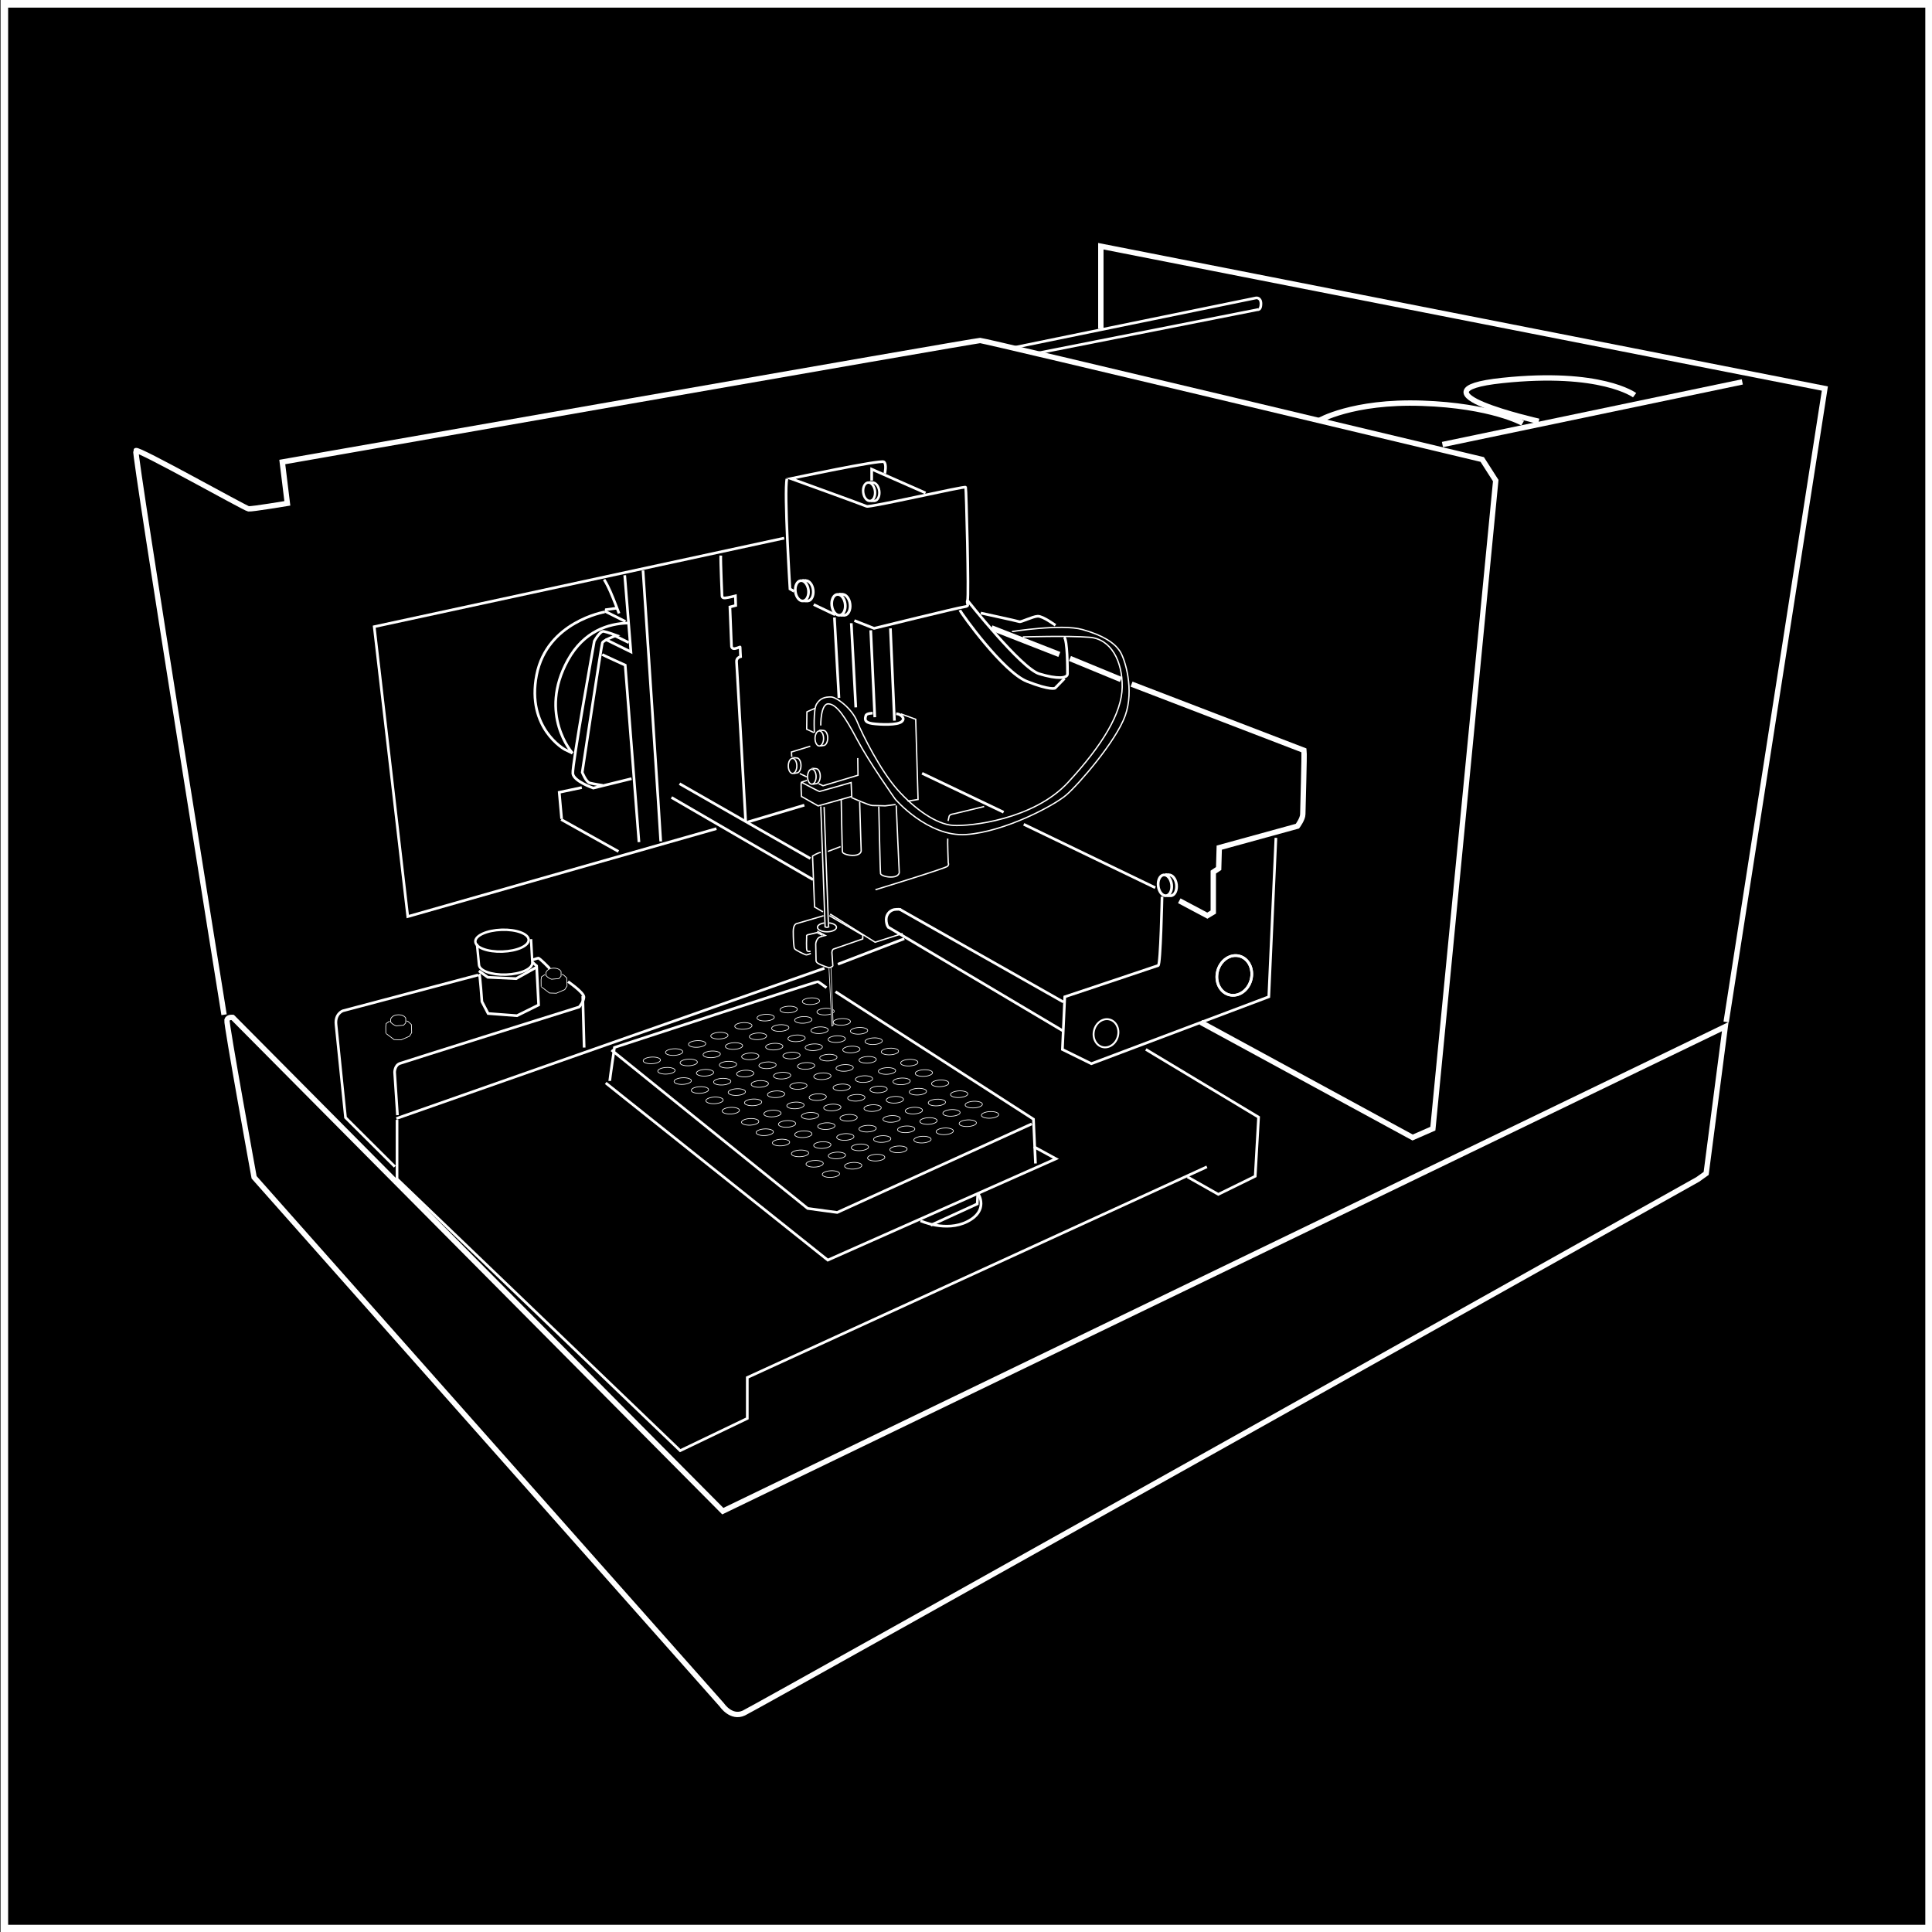 <?xml version="1.0" encoding="UTF-8" standalone="no"?>
<svg
   xmlns:dc="http://purl.org/dc/elements/1.1/"
   xmlns:cc="http://creativecommons.org/ns#"
   xmlns:rdf="http://www.w3.org/1999/02/22-rdf-syntax-ns#"
   xmlns:svg="http://www.w3.org/2000/svg"
   xmlns="http://www.w3.org/2000/svg"
   xmlns:sodipodi="http://sodipodi.sourceforge.net/DTD/sodipodi-0.dtd"
   xmlns:inkscape="http://www.inkscape.org/namespaces/inkscape"
   viewBox="0 0 740 740"
   width="740"
   height="740"
   version="1.1"
   id="svg423"
   sodipodi:docname="thumbnail.svg"
   inkscape:version="0.92.3 (2405546, 2018-03-11)">
  <rect x="0" y="0" width="740" height="740" fill="#808080" stroke="none"/>
  <sodipodi:namedview
     pagecolor="#ffffff"
     bordercolor="#666666"
     borderopacity="1"
     objecttolerance="10"
     gridtolerance="10"
     guidetolerance="10"
     inkscape:pageopacity="0"
     inkscape:pageshadow="2"
     inkscape:window-width="1920"
     inkscape:window-height="1043"
     id="namedview425"
     showgrid="false"
     inkscape:zoom="0.5"
     inkscape:cx="-556.77013"
     inkscape:cy="343.07654"
     inkscape:window-x="0"
     inkscape:window-y="0"
     inkscape:window-maximized="1"
     inkscape:current-layer="layer1"
     inkscape:snap-global="false" />
  <defs
     id="defs32">
    <style
       id="style2">
      .cls-1 {
        fill: #fff;
      }

      .cls-12, .cls-15, .cls-2, .cls-5, .cls-6 {
        fill: none;
      }

      .cls-3 {
        fill: #003ac5;
      }

      .cls-4 {
        clip-path: url(#clip-path);
      }

      .cls-12, .cls-15, .cls-5, .cls-6 {
        stroke: #fff;
      }

      .cls-5, .cls-6 {
        stroke-width: 4px;
      }

      .cls-5 {
        stroke-dasharray: 12 12;
      }

      .cls-7 {
        mask: url(#mask);
      }

      .cls-8 {
        clip-path: url(#clip-path-2);
      }

      .cls-9 {
        mask: url(#mask-11);
      }

      .cls-10 {
        mask: url(#mask-18);
      }

      .cls-11 {
        clip-path: url(#clip-path-3);
      }

      .cls-12, .cls-15 {
        stroke-miterlimit: 10;
      }

      .cls-12 {
        stroke-width: 5.2px;
      }

      .cls-13 {
        mask: url(#mask-21);
      }

      .cls-14 {
        clip-path: url(#clip-path-4);
      }

      .cls-15 {
        stroke-width: 5.64px;
      }

      .cls-16 {
        mask: url(#mask-31);
      }

      .cls-17 {
        mask: url(#mask-37);
      }
    </style>
    <clipPath
       id="clip-path">
      <rect
         id="path-1"
         class="cls-2"
         width="720"
         height="720"
         x="0"
         y="0"
         style="fill:none" />
    </clipPath>
    <mask
       id="mask"
       x="-132.45"
       y="-179.43"
       width="983.28"
       height="1093.9"
       maskUnits="userSpaceOnUse">
      <g
         id="mask-4">
        <polygon
           id="path-3"
           class="cls-1"
           points="-132.45,-179.43 -132.45,914.47 850.82,914.47 850.82,-179.43 "
           style="fill:#ffffff" />
      </g>
    </mask>
    <clipPath
       id="clip-path-2">
      <rect
         id="path-1-2"
         data-name="path-1"
         class="cls-2"
         x="720"
         width="720"
         height="720"
         y="0"
         style="fill:none" />
    </clipPath>
    <mask
       id="mask-11"
       x="491.12"
       y="-80.75"
       width="1093.9"
       height="983.28"
       maskUnits="userSpaceOnUse">
      <g
         id="mask-4-12"
         data-name="mask-4">
        <polygon
           id="path-3-11"
           data-name="path-3"
           class="cls-1"
           points="491.12,902.52 1585.01,902.52 1585.01,-80.75 491.12,-80.75 "
           style="fill:#ffffff" />
      </g>
    </mask>
    <mask
       id="mask-18"
       x="671.12"
       y="-80.75"
       width="1093.9"
       height="983.28"
       maskUnits="userSpaceOnUse">
      <g
         id="mask-4-19"
         data-name="mask-4">
        <polygon
           id="path-3-18"
           data-name="path-3"
           class="cls-1"
           points="671.12,902.52 1765.01,902.52 1765.01,-80.75 671.12,-80.75 "
           style="fill:#ffffff" />
      </g>
    </mask>
    <clipPath
       id="clip-path-3">
      <rect
         class="cls-2"
         x="1440"
         width="720"
         height="720"
         id="rect17"
         y="0"
         style="fill:none" />
    </clipPath>
    <mask
       id="mask-21"
       x="1309.55"
       y="-189.66"
       width="983.28"
       height="1093.9"
       maskUnits="userSpaceOnUse">
      <g
         id="mask-4-22"
         data-name="mask-4">
        <polygon
           id="path-3-21"
           data-name="path-3"
           class="cls-1"
           points="1309.55,-189.66 1309.55,904.23 2292.82,904.23 2292.82,-189.66 "
           style="fill:#ffffff" />
      </g>
    </mask>
    <clipPath
       id="clip-path-4">
      <rect
         class="cls-2"
         x="2160"
         width="720"
         height="720"
         id="rect23"
         y="0"
         style="fill:none" />
    </clipPath>
    <mask
       id="mask-31"
       x="2020.18"
       y="-124.45"
       width="1093.9"
       height="983.28"
       maskUnits="userSpaceOnUse">
      <g
         id="mask-4-32"
         data-name="mask-4">
        <polygon
           id="path-3-31"
           data-name="path-3"
           class="cls-1"
           points="3114.08,-124.45 2020.18,-124.45 2020.18,858.82 3114.08,858.82 "
           style="fill:#ffffff" />
      </g>
    </mask>
    <mask
       id="mask-37"
       x="1840.18"
       y="-124.45"
       width="1093.9"
       height="983.28"
       maskUnits="userSpaceOnUse">
      <g
         id="mask-4-38"
         data-name="mask-4">
        <polygon
           id="path-3-37"
           data-name="path-3"
           class="cls-1"
           points="2934.08,-124.45 1840.18,-124.45 1840.18,858.82 2934.08,858.82 "
           style="fill:#ffffff" />
      </g>
    </mask>
  </defs>
  <title
     id="title34">thumbnail</title>
  <g
     inkscape:groupmode="layer"
     id="layer1"
     inkscape:label="background"
     transform="translate(0,20)">
    <g
       id="Rectangle"
       transform="matrix(0.255,0,0,1,2.552,-10)"
       style="fill:#000000;fill-opacity:1;stroke:none">
      <rect
         style="fill:#000000;fill-opacity:1;stroke:none"
         height="740"
         width="2900"
         y="-10"
         x="-10"
         class="cls-3"
         data-name="path-1"
         id="path-1-3" />
    </g>
  </g>
  <g
     inkscape:groupmode="layer"
     id="layer2"
     inkscape:label="graphics"
     style="display:inline"
     transform="translate(0,20)">
    <g
       id="g2508"
       transform="matrix(1.028,0,0,1.028,-911.134,-20)">
      <rect
         y="1.42"
         x="887.929"
         height="717.16"
         width="717.16"
         id="rect1579"
         style="fill:none;fill-opacity:1;stroke:#ffffff;stroke-width:2.84;stroke-miterlimit:4;stroke-dasharray:none;stroke-opacity:1" />
      <path
         inkscape:connector-curvature="0"
         id="path1581"
         d="m 972.991,379.07 c 0,0 -1.779,-0.222 -2.112,1 -0.333,1.223 10.116,58.582 10.116,58.582 l 174.306,196.615 c 0,0 3.458,5.188 8.175,2.987 4.716,-2.201 355.426,-198.823 355.426,-198.823 l 3.112,-2.223 7.114,-54.691 -373.501,180.525 z"
         style="fill:none;fill-opacity:1;stroke:#ffffff;stroke-width:2;stroke-miterlimit:4;stroke-dasharray:none;stroke-opacity:1" />
      <path
         inkscape:connector-curvature="0"
         id="path1583"
         d="m 969.799,378.079 c 0,0 -33.642,-209.24 -32.856,-210.183 0.786,-0.943 40.716,21.537 41.974,21.694 1.258,0.157 14.463,-2.044 14.463,-2.044 l -1.886,-15.406 c 0,0 258.288,-45.275 260.017,-45.275 1.729,0 187.074,44.332 187.074,44.332 l 5.03,7.86 -23.424,241.467 -7.546,3.301 -78.917,-42.917"
         style="fill:none;fill-opacity:1;stroke:#ffffff;stroke-width:2;stroke-miterlimit:4;stroke-dasharray:none;stroke-opacity:1" />
      <path
         inkscape:connector-curvature="0"
         id="path1585"
         d="m 1325.705,335.606 10.449,5.558 2.223,-1.334 v -14.896 l 2.001,-1.334 0.222,-7.781 29.124,-8.004 c 0,0 2.001,-2.668 2.001,-4.446 0,-1.779 0.667,-22.232 0.445,-23.788 l -64.251,-24.678"
         style="fill:none;fill-opacity:1;stroke:#ffffff;stroke-width:2;stroke-miterlimit:4;stroke-dasharray:none;stroke-opacity:1" />
      <path
         inkscape:connector-curvature="0"
         id="path1587"
         d="m 1303.973,253.18 -19.009,-7.837"
         style="fill:none;fill-opacity:1;stroke:#ffffff;stroke-width:2;stroke-miterlimit:4;stroke-dasharray:none;stroke-opacity:1" />
      <path
         inkscape:connector-curvature="0"
         id="path1589"
         d="M 1281.018,243.842 1255.729,233.949"
         style="fill:none;fill-opacity:1;stroke:#ffffff;stroke-width:2;stroke-miterlimit:4;stroke-dasharray:none;stroke-opacity:1" />
      <path
         inkscape:connector-curvature="0"
         id="path1591"
         d="m 1246.795,223.703 c 0,0 19.965,25.31 26.725,27.354 6.76,2.044 10.533,1.729 10.533,0 0,-1.729 0,-12.734 -1.258,-13.677"
         style="fill:none;fill-opacity:1;stroke:#ffffff;stroke-width:1;stroke-miterlimit:4;stroke-dasharray:none;stroke-opacity:1" />
      <path
         inkscape:connector-curvature="0"
         id="path1593"
         d="m 1279.572,232.978 c 0,0 -4.716,-3.459 -6.603,-3.38 -1.886,0.079 -6.21,2.279 -6.838,2.044 -0.629,-0.236 -14.384,-3.223 -14.384,-3.223"
         style="fill:none;fill-opacity:1;stroke:#ffffff;stroke-width:1;stroke-miterlimit:4;stroke-dasharray:none;stroke-opacity:1" />
      <path
         inkscape:connector-curvature="0"
         id="path1595"
         d="m 1243.965,227.319 c 0.55,1.336 16.192,23.109 24.996,26.568 8.803,3.459 10.454,2.515 10.454,2.515 l 3.537,-3.616"
         style="fill:none;fill-opacity:1;stroke:#ffffff;stroke-width:1;stroke-miterlimit:4;stroke-dasharray:none;stroke-opacity:1" />
      <path
         inkscape:connector-curvature="0"
         id="path1597"
         d="m 1215.989,176.423 c 0,0 0.778,-3.446 -0.334,-4.335 -1.112,-0.889 -34.682,6.225 -34.682,6.225 0,0 27.012,9.782 28.235,10.338 1.223,0.556 36.683,-7.67 36.905,-7.114 0.222,0.556 1.251,40.869 0.681,42.166 -0.57,1.297 1.208,2.076 -1.237,2.409 -2.446,0.333 -33.571,8.004 -33.571,8.004 l -7.337,-2.89"
         style="fill:none;fill-opacity:1;stroke:#ffffff;stroke-width:1;stroke-miterlimit:4;stroke-dasharray:none;stroke-opacity:1" />
      <path
         inkscape:connector-curvature="0"
         id="path1599"
         d="m 1189.505,225.251 7.976,3.807"
         style="fill:none;fill-opacity:1;stroke:#ffffff;stroke-width:1;stroke-miterlimit:4;stroke-dasharray:none;stroke-opacity:1" />
      <path
         inkscape:connector-curvature="0"
         id="path1601"
         d="m 1179.511,178.428 c -1.1,4.716 1.14,41.011 1.14,41.011 l 1.552,0.884"
         style="fill:none;fill-opacity:1;stroke:#ffffff;stroke-width:1;stroke-miterlimit:4;stroke-dasharray:none;stroke-opacity:1" />
      <g
         id="g1613">
        <ellipse
           style="fill:none;fill-opacity:1;stroke:#ffffff;stroke-width:1;stroke-miterlimit:4;stroke-dasharray:none;stroke-opacity:1"
           id="path1603"
           cx="1148.555"
           cy="365.707"
           rx="2.447"
           ry="3.812"
           transform="rotate(-7.139)" />
        <path
           transform="rotate(-7.139)"
           style="fill:none;fill-opacity:1;stroke:#ffffff;stroke-width:1;stroke-miterlimit:4;stroke-dasharray:none;stroke-opacity:1"
           d="m 1150.31,362.115 c 1.351,1e-5 2.446,1.707 2.446,3.812 0,2.105 -1.095,3.812 -2.446,3.812 l -1.434,-0.189"
           id="ellipse1605"
           inkscape:connector-curvature="0"
           sodipodi:nodetypes="ccc" />
        <path
           style="fill:none;fill-opacity:1;stroke:#ffffff;stroke-width:1;stroke-miterlimit:4;stroke-dasharray:none;stroke-opacity:1"
           d="m 1186.644,216.354 -1.395,-0.118"
           id="path1608"
           inkscape:connector-curvature="0" />
      </g>
      <g
         transform="matrix(1.025,0,0,1.025,-15.996,-0.278)"
         id="g1621">
        <ellipse
           transform="rotate(-7.139)"
           ry="3.812"
           rx="2.447"
           cy="365.707"
           cx="1148.555"
           id="ellipse1615"
           style="fill:none;fill-opacity:1;stroke:#ffffff;stroke-width:1;stroke-miterlimit:4;stroke-dasharray:none;stroke-opacity:1" />
        <path
           sodipodi:nodetypes="ccc"
           inkscape:connector-curvature="0"
           id="path1617"
           d="m 1150.31,362.115 c 1.351,1e-5 2.446,1.707 2.446,3.812 0,2.105 -1.095,3.812 -2.446,3.812 l -1.434,-0.189"
           style="fill:none;fill-opacity:1;stroke:#ffffff;stroke-width:1;stroke-miterlimit:4;stroke-dasharray:none;stroke-opacity:1"
           transform="rotate(-7.139)" />
        <path
           inkscape:connector-curvature="0"
           id="path1619"
           d="m 1186.644,216.354 -1.395,-0.118"
           style="fill:none;fill-opacity:1;stroke:#ffffff;stroke-width:1;stroke-miterlimit:4;stroke-dasharray:none;stroke-opacity:1" />
      </g>
      <path
         inkscape:connector-curvature="0"
         id="path1623"
         d="m 1231.161,183.66 -20.064,-8.839 v 4.243"
         style="fill:none;fill-opacity:1;stroke:#ffffff;stroke-width:1;stroke-miterlimit:4;stroke-dasharray:none;stroke-opacity:1" />
      <g
         id="g1631"
         transform="matrix(0.903,0,0,0.903,139.995,-15.559)">
        <ellipse
           style="fill:none;fill-opacity:1;stroke:#ffffff;stroke-width:1;stroke-miterlimit:4;stroke-dasharray:none;stroke-opacity:1"
           id="ellipse1625"
           cx="1148.555"
           cy="365.707"
           rx="2.447"
           ry="3.812"
           transform="rotate(-7.139)" />
        <path
           transform="rotate(-7.139)"
           style="fill:none;fill-opacity:1;stroke:#ffffff;stroke-width:1;stroke-miterlimit:4;stroke-dasharray:none;stroke-opacity:1"
           d="m 1150.31,362.115 c 1.351,1e-5 2.446,1.707 2.446,3.812 0,2.105 -1.095,3.812 -2.446,3.812 l -1.434,-0.189"
           id="path1627"
           inkscape:connector-curvature="0"
           sodipodi:nodetypes="ccc" />
        <path
           style="fill:none;fill-opacity:1;stroke:#ffffff;stroke-width:1;stroke-miterlimit:4;stroke-dasharray:none;stroke-opacity:1"
           d="m 1186.644,216.354 -1.395,-0.118"
           id="path1629"
           inkscape:connector-curvature="0" />
      </g>
      <path
         inkscape:connector-curvature="0"
         id="path1633"
         d="m 1218.08,234.129 1.503,34.383"
         style="fill:none;fill-opacity:1;stroke:#ffffff;stroke-width:1;stroke-miterlimit:4;stroke-dasharray:none;stroke-opacity:1" />
      <path
         sodipodi:nodetypes="cc"
         inkscape:connector-curvature="0"
         id="path1635"
         d="m 1210.744,234.836 1.514,32.394"
         style="fill:none;fill-opacity:1;stroke:#ffffff;stroke-width:1;stroke-miterlimit:4;stroke-dasharray:none;stroke-opacity:1" />
      <path
         inkscape:connector-curvature="0"
         id="path1637"
         d="m 1203.496,232.185 c 0,0.354 1.679,31.378 1.679,31.378"
         style="fill:none;fill-opacity:1;stroke:#ffffff;stroke-width:1;stroke-miterlimit:4;stroke-dasharray:none;stroke-opacity:1" />
      <path
         inkscape:connector-curvature="0"
         id="path1639"
         d="m 1197.22,230.063 1.679,29.964"
         style="fill:none;fill-opacity:1;stroke:#ffffff;stroke-width:1;stroke-miterlimit:4;stroke-dasharray:none;stroke-opacity:1" />
      <path
         sodipodi:nodetypes="cacscc"
         inkscape:connector-curvature="0"
         id="path1641"
         d="m 1211.469,265.719 c 0,0 -2.281,0.018 -2.531,0.875 -0.358,1.224 -0.719,2.562 2.375,3 3.094,0.438 9.438,0.656 11,-0.75 1.562,-1.406 -0.781,-2.688 -1.312,-2.781 -0.531,-0.094 -0.781,-0.125 -0.781,-0.125"
         style="opacity:1;fill:none;fill-opacity:1;stroke:#ffffff;stroke-width:1;stroke-miterlimit:4;stroke-dasharray:none;stroke-opacity:1" />
      <path
         sodipodi:nodetypes="ccscccsssc"
         inkscape:connector-curvature="0"
         id="path1645"
         d="m 1189.751,272.976 c 0,0 -0.486,-8.618 0.84,-10.695 1.326,-2.077 2.898,-2.61 5.303,-2.607 2.045,0.002 7.841,4.228 9.811,9.237 1.9,4.729 8.706,18.296 15.114,25.456 6.408,7.159 14.407,12.772 20.639,13.17 6.231,0.398 29.919,-2.077 42.824,-16.042 12.905,-13.965 20.03,-25.868 20.155,-35.493 0.125,-9.625 -4.125,-17.938 -12.188,-18.562 -8.062,-0.625 -24.812,-0.125 -24.812,-0.125"
         style="opacity:1;fill:none;fill-opacity:1;stroke:#ffffff;stroke-width:0.5;stroke-miterlimit:4;stroke-dasharray:none;stroke-opacity:1" />
      <path
         inkscape:connector-curvature="0"
         id="path1649"
         d="m 1263.375,235.312 c 0,0 18.438,-2.938 26.25,-0.75 7.812,2.188 11.875,5 13.875,7.938 2,2.938 5.5,14.5 2.062,24.125 -3.438,9.625 -17.312,25.562 -21.938,29.562 -4.625,4 -23,13.75 -37.312,14.75 -14.312,1 -26.438,-13.188 -26.438,-13.188 0,0 -9.688,-13.688 -14.188,-22.188 -4.5,-8.5 -7.562,-13.062 -10.625,-13.312 -3.062,-0.25 -2.938,8.062 -2.938,8.062"
         style="opacity:1;fill:none;fill-opacity:1;stroke:#ffffff;stroke-width:0.5;stroke-miterlimit:4;stroke-dasharray:none;stroke-opacity:1" />
      <ellipse
         ry="2.806"
         rx="1.591"
         cy="275.141"
         cx="1191.585"
         id="path1651"
         style="opacity:1;fill:none;fill-opacity:1;stroke:#ffffff;stroke-width:0.5;stroke-miterlimit:4;stroke-dasharray:none;stroke-opacity:1" />
      <path
         sodipodi:nodetypes="csc"
         inkscape:connector-curvature="0"
         id="ellipse1653"
         d="m 1191.652,272.114 c 0,-0.11 1.48,0.044 1.48,0.044 0.879,-10e-6 1.591,1.256 1.591,2.806 0,1.55 -0.712,2.806 -1.591,2.806 l -1.237,0.177"
         style="opacity:1;fill:none;fill-opacity:1;stroke:#ffffff;stroke-width:0.5;stroke-miterlimit:4;stroke-dasharray:none;stroke-opacity:1" />
      <ellipse
         style="opacity:1;fill:none;fill-opacity:1;stroke:#ffffff;stroke-width:0.5;stroke-miterlimit:4;stroke-dasharray:none;stroke-opacity:1"
         id="ellipse1656"
         cx="1188.801"
         cy="289.372"
         rx="1.591"
         ry="2.806" />
      <path
         style="opacity:1;fill:none;fill-opacity:1;stroke:#ffffff;stroke-width:0.5;stroke-miterlimit:4;stroke-dasharray:none;stroke-opacity:1"
         d="m 1188.868,286.345 c 0,-0.11 1.48,0.044 1.48,0.044 0.879,-10e-6 1.591,1.256 1.591,2.806 0,1.55 -0.712,2.806 -1.591,2.806 l -1.237,0.177"
         id="path1658"
         inkscape:connector-curvature="0"
         sodipodi:nodetypes="csc" />
      <ellipse
         ry="2.806"
         rx="1.591"
         cy="285.372"
         cx="1181.62"
         id="ellipse1660"
         style="opacity:1;fill:none;fill-opacity:1;stroke:#ffffff;stroke-width:0.5;stroke-miterlimit:4;stroke-dasharray:none;stroke-opacity:1" />
      <path
         sodipodi:nodetypes="csc"
         inkscape:connector-curvature="0"
         id="path1662"
         d="m 1181.686,282.345 c 0,-0.11 1.48,0.044 1.48,0.044 0.879,-10e-6 1.591,1.256 1.591,2.806 0,1.55 -0.712,2.806 -1.591,2.806 l -1.237,0.177"
         style="opacity:1;fill:none;fill-opacity:1;stroke:#ffffff;stroke-width:0.5;stroke-miterlimit:4;stroke-dasharray:none;stroke-opacity:1" />
      <path
         inkscape:connector-curvature="0"
         id="path1664"
         d="m 1181.312,282.031 -0.094,-1.844 7,-2.156"
         style="opacity:1;fill:none;fill-opacity:1;stroke:#ffffff;stroke-width:0.5;stroke-miterlimit:4;stroke-dasharray:none;stroke-opacity:1" />
      <path
         inkscape:connector-curvature="0"
         id="path1666"
         d="m 1184.312,288.219 2.594,1.25"
         style="opacity:1;fill:none;fill-opacity:1;stroke:#ffffff;stroke-width:0.5;stroke-miterlimit:4;stroke-dasharray:none;stroke-opacity:1" />
      <path
         inkscape:connector-curvature="0"
         id="path1668"
         d="m 1191.344,292 1.625,0.75 13.031,-3.906 -0.094,-6.406"
         style="opacity:1;fill:none;fill-opacity:1;stroke:#ffffff;stroke-width:0.5;stroke-miterlimit:4;stroke-dasharray:none;stroke-opacity:1" />
      <path
         inkscape:connector-curvature="0"
         id="path1670"
         d="m 1189.972,263.916 c -1.944,0.795 -3.005,1.326 -3.005,1.326 l -0.088,6.452 2.637,1.243"
         style="opacity:1;fill:none;fill-opacity:1;stroke:#ffffff;stroke-width:0.5;stroke-miterlimit:4;stroke-dasharray:none;stroke-opacity:1" />
      <path
         inkscape:connector-curvature="0"
         id="path1672"
         d="m 1222,266 5.5,2 0.875,29.875 -3.875,0.625"
         style="opacity:1;fill:none;fill-opacity:1;stroke:#ffffff;stroke-width:0.5;stroke-miterlimit:4;stroke-dasharray:none;stroke-opacity:1" />
      <path
         inkscape:connector-curvature="0"
         id="path1674"
         d="m 1203.5,297.125 c 0,0 6.625,3 7.875,3 1.25,0 4.75,0.125 4.75,0.125 l 3.875,-0.5"
         style="opacity:1;fill:none;fill-opacity:1;stroke:#ffffff;stroke-width:0.5;stroke-miterlimit:4;stroke-dasharray:none;stroke-opacity:1" />
      <path
         inkscape:connector-curvature="0"
         id="path1676"
         d="m 1187,290.75 c 0,0 -1.75,0.562 -2.062,0.688 -0.312,0.125 0,5.315 0,5.315 l 6.209,3.513 12.513,-3.516 -0.219,-5.188 c 0,0 -11.625,3.344 -11.812,3.344 -0.188,0 -6.5,-3.344 -6.5,-3.344"
         style="opacity:1;fill:none;fill-opacity:1;stroke:#ffffff;stroke-width:0.5;stroke-miterlimit:4;stroke-dasharray:none;stroke-opacity:1" />
      <path
         inkscape:connector-curvature="0"
         id="path1678"
         d="m 1220.25,300.125 c 0,1.125 1.125,25 1.125,25 0,0 -0.109,1.438 -2.469,1.625 -2.359,0.188 -4.359,-0.641 -4.5,-1.219 -0.141,-0.578 -0.657,-25.022 -0.657,-25.022"
         style="opacity:1;fill:none;fill-opacity:1;stroke:#ffffff;stroke-width:0.5;stroke-miterlimit:4;stroke-dasharray:none;stroke-opacity:1" />
      <path
         sodipodi:nodetypes="ccccc"
         style="opacity:1;fill:none;fill-opacity:1;stroke:#ffffff;stroke-width:0.5;stroke-miterlimit:4;stroke-dasharray:none;stroke-opacity:1"
         d="m 1206.625,298.812 c 0,1.125 0.562,18.25 0.562,18.25 0,0 -0.109,1.438 -2.469,1.625 -2.359,0.188 -4.359,-0.641 -4.5,-1.219 -0.141,-0.578 -0.47,-19.71 -0.47,-19.71"
         id="path1680"
         inkscape:connector-curvature="0" />
      <path
         sodipodi:nodetypes="cc"
         inkscape:connector-curvature="0"
         id="path1682"
         d="m 1192.138,300.465 1.604,44.845"
         style="opacity:1;fill:none;fill-opacity:1;stroke:#ffffff;stroke-width:0.5;stroke-miterlimit:4;stroke-dasharray:none;stroke-opacity:1" />
      <path
         style="opacity:1;fill:none;fill-opacity:1;stroke:#ffffff;stroke-width:0.5;stroke-miterlimit:4;stroke-dasharray:none;stroke-opacity:1"
         d="m 1193.375,300.641 1.635,44.548"
         id="path1684"
         inkscape:connector-curvature="0" />
      <path
         sodipodi:nodetypes="ccccc"
         inkscape:connector-curvature="0"
         id="path1686"
         d="m 1195.282,343.868 c 1.544,0.18 2.689,0.842 2.689,1.631 0,0.927 -1.583,1.679 -3.536,1.679 -1.953,-1e-5 -3.535,-0.752 -3.535,-1.679 0,-0.758 1.056,-1.398 2.507,-1.607"
         style="opacity:1;fill:none;fill-opacity:1;stroke:#ffffff;stroke-width:0.5;stroke-miterlimit:4;stroke-dasharray:none;stroke-opacity:1" />
      <path
         sodipodi:nodetypes="cccc"
         inkscape:connector-curvature="0"
         id="path1690"
         d="m 1195.164,345.188 c 0,0.168 -0.338,0.305 -0.754,0.305 m 0,0 c -0.416,0 -0.754,-0.136 -0.754,-0.305"
         style="opacity:1;fill:none;fill-opacity:1;stroke:#ffffff;stroke-width:0.5;stroke-miterlimit:4;stroke-dasharray:none;stroke-opacity:1" />
      <path
         inkscape:connector-curvature="0"
         id="path1694"
         d="m 1193.156,341.188 -10.125,2.969 c 0,0 -1.156,0.312 -1.156,2.844 0,2.531 0.125,5.938 0.531,6.5 0.406,0.562 3.688,2.156 4.219,2.25 0.531,0.094 1.812,-0.531 1.812,-0.531"
         style="opacity:1;fill:none;fill-opacity:1;stroke:#ffffff;stroke-width:0.5;stroke-miterlimit:4;stroke-dasharray:none;stroke-opacity:1" />
      <path
         inkscape:connector-curvature="0"
         id="path1698"
         d="m 1188.312,354.438 c 0,0 -0.906,0.219 -1.281,-0.188 -0.375,-0.406 -0.156,-5.375 -0.156,-5.375 0,0 -0.25,-0.438 0.562,-0.625 0.812,-0.188 3.344,-0.781 3.344,-0.781 l 1.906,0.969"
         style="opacity:1;fill:none;fill-opacity:1;stroke:#ffffff;stroke-width:0.5;stroke-miterlimit:4;stroke-dasharray:none;stroke-opacity:1" />
      <path
         inkscape:connector-curvature="0"
         id="path1700"
         d="m 1190.812,346.969 c 0.125,0.031 2.969,1.562 2.969,1.562 0,0 -1.906,0.406 -2.469,0.875 -0.562,0.469 -1.062,1.594 -1.062,2.312 0,0.719 0.125,6.375 0.125,6.375 0,0 0.094,0.469 0.812,0.906 0.719,0.438 3.719,1.562 4.094,1.562 0.375,0 1.344,-0.5 1.344,-0.656 0,-0.156 -0.344,-4.969 -0.344,-4.969 0,0 0,-1.156 0.719,-1.375 0.719,-0.219 10.75,-3.719 10.75,-3.719 l 0.062,-1.375 -12.469,-7.312"
         style="opacity:1;fill:none;fill-opacity:1;stroke:#ffffff;stroke-width:0.5;stroke-miterlimit:4;stroke-dasharray:none;stroke-opacity:1" />
      <path
         inkscape:connector-curvature="0"
         id="path1702"
         d="m 1199.5,315.438 -4.75,1.812"
         style="opacity:1;fill:none;fill-opacity:1;stroke:#ffffff;stroke-width:0.5;stroke-miterlimit:4;stroke-dasharray:none;stroke-opacity:1" />
      <path
         inkscape:connector-curvature="0"
         id="path1704"
         d="m 1192.125,317.625 c -0.812,-0.062 -3.062,1.312 -3.062,1.312 l 0.75,19 3.125,1.812"
         style="opacity:1;fill:none;fill-opacity:1;stroke:#ffffff;stroke-width:0.5;stroke-miterlimit:4;stroke-dasharray:none;stroke-opacity:1" />
      <path
         inkscape:connector-curvature="0"
         id="path1706"
         d="m 1195.625,340.562 16.75,10.5 10.25,-3.25"
         style="opacity:1;fill:none;fill-opacity:1;stroke:#ffffff;stroke-width:0.5;stroke-miterlimit:4;stroke-dasharray:none;stroke-opacity:1" />
      <path
         inkscape:connector-curvature="0"
         id="path1708"
         d="m 1239.438,312.438 c -0.125,0.812 0.188,9.125 0.188,9.125 0,0 0.375,0.438 -0.25,1.188 -0.625,0.75 -26.875,8.75 -26.875,8.75"
         style="opacity:1;fill:none;fill-opacity:1;stroke:#ffffff;stroke-width:0.5;stroke-miterlimit:4;stroke-dasharray:none;stroke-opacity:1" />
      <path
         inkscape:connector-curvature="0"
         id="path1710"
         d="m 1253,300.5 -11.375,2.75 c 0,0 -1.5,0.125 -1.688,0.938 -0.188,0.812 -0.375,1.688 -0.375,1.688"
         style="opacity:1;fill:none;fill-opacity:1;stroke:#ffffff;stroke-width:0.5;stroke-miterlimit:4;stroke-dasharray:none;stroke-opacity:1" />
      <g
         id="g1718"
         transform="matrix(1.025,0,0,1.025,105.629,104.222)">
        <ellipse
           style="fill:none;fill-opacity:1;stroke:#ffffff;stroke-width:1;stroke-miterlimit:4;stroke-dasharray:none;stroke-opacity:1"
           id="ellipse1712"
           cx="1148.555"
           cy="365.707"
           rx="2.447"
           ry="3.812"
           transform="rotate(-7.139)" />
        <path
           transform="rotate(-7.139)"
           style="fill:none;fill-opacity:1;stroke:#ffffff;stroke-width:1;stroke-miterlimit:4;stroke-dasharray:none;stroke-opacity:1"
           d="m 1150.31,362.115 c 1.351,1e-5 2.446,1.707 2.446,3.812 0,2.105 -1.095,3.812 -2.446,3.812 l -1.434,-0.189"
           id="path1714"
           inkscape:connector-curvature="0"
           sodipodi:nodetypes="ccc" />
        <path
           style="fill:none;fill-opacity:1;stroke:#ffffff;stroke-width:1;stroke-miterlimit:4;stroke-dasharray:none;stroke-opacity:1"
           d="m 1186.644,216.354 -1.395,-0.118"
           id="path1716"
           inkscape:connector-curvature="0" />
      </g>
      <path
         inkscape:connector-curvature="0"
         id="path1720"
         d="m 1316.75,330.75 -49,-23.625"
         style="opacity:1;fill:none;fill-opacity:1;stroke:#ffffff;stroke-width:1;stroke-miterlimit:4;stroke-dasharray:none;stroke-opacity:1" />
      <path
         inkscape:connector-curvature="0"
         id="path1722"
         d="m 1260.25,302.625 -30.375,-14.5"
         style="opacity:1;fill:none;fill-opacity:1;stroke:#ffffff;stroke-width:1;stroke-miterlimit:4;stroke-dasharray:none;stroke-opacity:1" />
      <path
         inkscape:connector-curvature="0"
         id="path1724"
         d="m 1361.711,312.176 -2.652,59.22 -66.115,24.926 -10.783,-5.303 0.884,-19.622 c 0,0 33.941,-11.314 34.825,-11.667 0.884,-0.354 1.414,-25.633 1.414,-25.633"
         style="opacity:1;fill:none;fill-opacity:1;stroke:#ffffff;stroke-width:1;stroke-miterlimit:4;stroke-dasharray:none;stroke-opacity:1" />
      <ellipse
         transform="rotate(14.712)"
         ry="7.469"
         rx="6.438"
         cy="9.639"
         cx="1394.374"
         id="path1726"
         style="opacity:1;fill:none;fill-opacity:1;stroke:#ffffff;stroke-width:1;stroke-miterlimit:4;stroke-dasharray:none;stroke-opacity:1" />
      <ellipse
         style="opacity:1;fill:none;fill-opacity:1;stroke:#ffffff;stroke-width:1;stroke-miterlimit:4;stroke-dasharray:none;stroke-opacity:1"
         id="ellipse1728"
         cx="1394.374"
         cy="9.639"
         rx="6.438"
         ry="7.469"
         transform="rotate(14.712)" />
      <ellipse
         transform="rotate(14.712)"
         ry="5.302"
         rx="4.57"
         cy="42.622"
         cx="1353.599"
         id="ellipse1730"
         style="opacity:1;fill:none;fill-opacity:1;stroke:#ffffff;stroke-width:0.71;stroke-miterlimit:4;stroke-dasharray:none;stroke-opacity:1" />
      <path
         inkscape:connector-curvature="0"
         id="path1732"
         d="m 1282.522,373.33 -60.944,-34.509"
         style="opacity:1;fill:none;fill-opacity:1;stroke:#ffffff;stroke-width:1;stroke-miterlimit:4;stroke-dasharray:none;stroke-opacity:1" />
      <path
         inkscape:connector-curvature="0"
         id="path1734"
         d="m 1282.363,384.094 -65.06,-38.624"
         style="opacity:1;fill:none;fill-opacity:1;stroke:#ffffff;stroke-width:1;stroke-miterlimit:4;stroke-dasharray:none;stroke-opacity:1" />
      <path
         sodipodi:nodetypes="cccc"
         inkscape:connector-curvature="0"
         id="path1738"
         d="m 1217.485,345.678 c -0.722,-0.686 -0.976,-2.017 -0.976,-3.098 0,-2.078 1.667,-3.762 3.723,-3.762 0.561,0 1.212,-0.112 1.689,0.113"
         style="opacity:1;fill:none;fill-opacity:1;stroke:#ffffff;stroke-width:1;stroke-miterlimit:4;stroke-dasharray:none;stroke-opacity:1" />
      <path
         inkscape:connector-curvature="0"
         id="path1741"
         d="M 1188.25,319.875 1139.5,292"
         style="opacity:1;fill:none;fill-opacity:1;stroke:#ffffff;stroke-width:1;stroke-miterlimit:4;stroke-dasharray:none;stroke-opacity:1" />
      <path
         inkscape:connector-curvature="0"
         id="path1743"
         d="M 1189.25,327.75 1136.5,297.125"
         style="opacity:1;fill:none;fill-opacity:1;stroke:#ffffff;stroke-width:1;stroke-miterlimit:4;stroke-dasharray:none;stroke-opacity:1" />
      <path
         inkscape:connector-curvature="0"
         id="path1745"
         d="m 1034,416.75 159.5,-56"
         style="opacity:1;fill:none;fill-opacity:1;stroke:#ffffff;stroke-width:1;stroke-miterlimit:4;stroke-dasharray:none;stroke-opacity:1" />
      <path
         inkscape:connector-curvature="0"
         id="path1747"
         d="m 1198.5,359.25 24.75,-9.5"
         style="opacity:1;fill:none;fill-opacity:1;stroke:#ffffff;stroke-width:1;stroke-miterlimit:4;stroke-dasharray:none;stroke-opacity:1" />
      <path
         inkscape:connector-curvature="0"
         id="path1749"
         d="m 1313.25,391 42,25.25 -1.25,22 -13.75,6.75 -11.5,-6.5"
         style="opacity:1;fill:none;fill-opacity:1;stroke:#ffffff;stroke-width:1;stroke-miterlimit:4;stroke-dasharray:none;stroke-opacity:1" />
      <path
         inkscape:connector-curvature="0"
         id="path1751"
         d="m 1336,434.75 -171.25,78.5 v 15.25 l -25,12 -105.5,-101.25 v -22"
         style="opacity:1;fill:none;fill-opacity:1;stroke:#ffffff;stroke-width:1;stroke-miterlimit:4;stroke-dasharray:none;stroke-opacity:1" />
      <path
         inkscape:connector-curvature="0"
         id="path1753"
         d="m 1112,403.5 82.75,66 85,-37.75 -8.25,-4.5"
         style="opacity:1;fill:none;fill-opacity:1;stroke:#ffffff;stroke-width:1;stroke-miterlimit:4;stroke-dasharray:none;stroke-opacity:1" />
      <path
         sodipodi:nodetypes="ccsc"
         inkscape:connector-curvature="0"
         id="path1755"
         d="m 1113.5,402.75 c 0,-0.5 1.759,-12.479 1.759,-12.479 0,0 75.25,-24.625 75.75,-24.5 0.5,0.125 3.241,2.229 3.241,2.229"
         style="opacity:1;fill:none;fill-opacity:1;stroke:#ffffff;stroke-width:1;stroke-miterlimit:4;stroke-dasharray:none;stroke-opacity:1" />
      <path
         inkscape:connector-curvature="0"
         id="path1757"
         d="m 1197.625,369.5 73.75,47.5 0.75,16.5"
         style="opacity:1;fill:none;fill-opacity:1;stroke:#ffffff;stroke-width:1;stroke-miterlimit:4;stroke-dasharray:none;stroke-opacity:1" />
      <path
         sodipodi:nodetypes="cccc"
         inkscape:connector-curvature="0"
         id="path1759"
         d="m 1114.156,391.232 73.094,59.018 11,1.5 72.5,-33"
         style="opacity:1;fill:none;fill-opacity:1;stroke:#ffffff;stroke-width:1;stroke-miterlimit:4;stroke-dasharray:none;stroke-opacity:1" />
      <path
         sodipodi:nodetypes="ccc"
         inkscape:connector-curvature="0"
         id="path1761"
         d="m 1229.281,454.844 c 0,0 9.469,4.375 17.5,0.281 8.031,-4.094 4.098,-10.186 4.098,-10.186"
         style="opacity:1;fill:none;fill-opacity:1;stroke:#ffffff;stroke-width:1;stroke-miterlimit:4;stroke-dasharray:none;stroke-opacity:1" />
      <path
         sodipodi:nodetypes="ccc"
         inkscape:connector-curvature="0"
         id="path1763"
         d="m 1250.598,445.045 -0.16,3.517 -17.364,7.951"
         style="opacity:1;fill:none;fill-opacity:1;stroke:#ffffff;stroke-width:1;stroke-miterlimit:4;stroke-dasharray:none;stroke-opacity:1" />
      <g
         transform="rotate(-2.742,1192.191,405.242)"
         id="g2152">
        <ellipse
           style="opacity:1;fill:none;fill-opacity:1;stroke:#ffffff;stroke-width:0.25;stroke-miterlimit:4;stroke-dasharray:none;stroke-opacity:1"
           id="path1765"
           cx="1190.016"
           cy="372.899"
           rx="3.226"
           ry="1.237" />
        <ellipse
           ry="1.237"
           rx="3.226"
           cy="375.595"
           cx="1181.575"
           id="ellipse1767"
           style="opacity:1;fill:none;fill-opacity:1;stroke:#ffffff;stroke-width:0.25;stroke-miterlimit:4;stroke-dasharray:none;stroke-opacity:1" />
        <ellipse
           ry="1.237"
           rx="3.226"
           cy="378.202"
           cx="1172.869"
           id="ellipse1769"
           style="opacity:1;fill:none;fill-opacity:1;stroke:#ffffff;stroke-width:0.25;stroke-miterlimit:4;stroke-dasharray:none;stroke-opacity:1" />
        <ellipse
           style="opacity:1;fill:none;fill-opacity:1;stroke:#ffffff;stroke-width:0.25;stroke-miterlimit:4;stroke-dasharray:none;stroke-opacity:1"
           id="ellipse1771"
           cx="1164.428"
           cy="380.898"
           rx="3.226"
           ry="1.237" />
        <ellipse
           ry="1.237"
           rx="3.226"
           cy="384.086"
           cx="1155.329"
           id="ellipse1773"
           style="opacity:1;fill:none;fill-opacity:1;stroke:#ffffff;stroke-width:0.25;stroke-miterlimit:4;stroke-dasharray:none;stroke-opacity:1" />
        <ellipse
           style="opacity:1;fill:none;fill-opacity:1;stroke:#ffffff;stroke-width:0.25;stroke-miterlimit:4;stroke-dasharray:none;stroke-opacity:1"
           id="ellipse1775"
           cx="1146.888"
           cy="386.782"
           rx="3.226"
           ry="1.237" />
        <ellipse
           style="opacity:1;fill:none;fill-opacity:1;stroke:#ffffff;stroke-width:0.25;stroke-miterlimit:4;stroke-dasharray:none;stroke-opacity:1"
           id="ellipse1777"
           cx="1138.182"
           cy="389.39"
           rx="3.226"
           ry="1.237" />
        <ellipse
           ry="1.237"
           rx="3.226"
           cy="392.086"
           cx="1129.741"
           id="ellipse1779"
           style="opacity:1;fill:none;fill-opacity:1;stroke:#ffffff;stroke-width:0.25;stroke-miterlimit:4;stroke-dasharray:none;stroke-opacity:1" />
        <path
           sodipodi:nodetypes="ccccccccc"
           inkscape:connector-curvature="0"
           id="ellipse1781"
           d="m 1197.139,378.032 c -0.528,0.145 -1.174,0.23 -1.873,0.23 -1.782,10e-6 -3.226,-0.554 -3.226,-1.237 0,-0.683 1.444,-1.237 3.226,-1.237 m 0,0 c 0.705,0 1.357,0.087 1.887,0.234 m 0.907,0.385 c 0.275,0.182 0.432,0.394 0.432,0.619 0,0.215 -0.143,0.418 -0.396,0.594"
           style="opacity:1;fill:none;fill-opacity:1;stroke:#ffffff;stroke-width:0.25;stroke-miterlimit:4;stroke-dasharray:none;stroke-opacity:1" />
        <ellipse
           style="opacity:1;fill:none;fill-opacity:1;stroke:#ffffff;stroke-width:0.25;stroke-miterlimit:4;stroke-dasharray:none;stroke-opacity:1"
           id="ellipse1783"
           cx="1186.825"
           cy="379.72"
           rx="3.226"
           ry="1.237" />
        <ellipse
           style="opacity:1;fill:none;fill-opacity:1;stroke:#ffffff;stroke-width:0.25;stroke-miterlimit:4;stroke-dasharray:none;stroke-opacity:1"
           id="ellipse1785"
           cx="1178.119"
           cy="382.327"
           rx="3.226"
           ry="1.237" />
        <ellipse
           ry="1.237"
           rx="3.226"
           cy="385.023"
           cx="1169.678"
           id="ellipse1787"
           style="opacity:1;fill:none;fill-opacity:1;stroke:#ffffff;stroke-width:0.25;stroke-miterlimit:4;stroke-dasharray:none;stroke-opacity:1" />
        <ellipse
           style="opacity:1;fill:none;fill-opacity:1;stroke:#ffffff;stroke-width:0.25;stroke-miterlimit:4;stroke-dasharray:none;stroke-opacity:1"
           id="ellipse1789"
           cx="1160.579"
           cy="388.211"
           rx="3.226"
           ry="1.237" />
        <ellipse
           ry="1.237"
           rx="3.226"
           cy="390.907"
           cx="1152.138"
           id="ellipse1791"
           style="opacity:1;fill:none;fill-opacity:1;stroke:#ffffff;stroke-width:0.25;stroke-miterlimit:4;stroke-dasharray:none;stroke-opacity:1" />
        <ellipse
           ry="1.237"
           rx="3.226"
           cy="393.515"
           cx="1143.432"
           id="ellipse1793"
           style="opacity:1;fill:none;fill-opacity:1;stroke:#ffffff;stroke-width:0.25;stroke-miterlimit:4;stroke-dasharray:none;stroke-opacity:1" />
        <ellipse
           style="opacity:1;fill:none;fill-opacity:1;stroke:#ffffff;stroke-width:0.25;stroke-miterlimit:4;stroke-dasharray:none;stroke-opacity:1"
           id="ellipse1795"
           cx="1134.991"
           cy="396.211"
           rx="3.226"
           ry="1.237" />
        <ellipse
           style="opacity:1;fill:none;fill-opacity:1;stroke:#ffffff;stroke-width:0.25;stroke-miterlimit:4;stroke-dasharray:none;stroke-opacity:1"
           id="ellipse1797"
           cx="1201.141"
           cy="381.149"
           rx="3.226"
           ry="1.237" />
        <ellipse
           ry="1.237"
           rx="3.226"
           cy="383.845"
           cx="1192.7"
           id="ellipse1799"
           style="opacity:1;fill:none;fill-opacity:1;stroke:#ffffff;stroke-width:0.25;stroke-miterlimit:4;stroke-dasharray:none;stroke-opacity:1" />
        <ellipse
           ry="1.237"
           rx="3.226"
           cy="386.452"
           cx="1183.994"
           id="ellipse1801"
           style="opacity:1;fill:none;fill-opacity:1;stroke:#ffffff;stroke-width:0.25;stroke-miterlimit:4;stroke-dasharray:none;stroke-opacity:1" />
        <ellipse
           style="opacity:1;fill:none;fill-opacity:1;stroke:#ffffff;stroke-width:0.25;stroke-miterlimit:4;stroke-dasharray:none;stroke-opacity:1"
           id="ellipse1803"
           cx="1175.553"
           cy="389.148"
           rx="3.226"
           ry="1.237" />
        <ellipse
           ry="1.237"
           rx="3.226"
           cy="392.336"
           cx="1166.454"
           id="ellipse1805"
           style="opacity:1;fill:none;fill-opacity:1;stroke:#ffffff;stroke-width:0.25;stroke-miterlimit:4;stroke-dasharray:none;stroke-opacity:1" />
        <ellipse
           style="opacity:1;fill:none;fill-opacity:1;stroke:#ffffff;stroke-width:0.25;stroke-miterlimit:4;stroke-dasharray:none;stroke-opacity:1"
           id="ellipse1807"
           cx="1158.013"
           cy="395.032"
           rx="3.226"
           ry="1.237" />
        <ellipse
           style="opacity:1;fill:none;fill-opacity:1;stroke:#ffffff;stroke-width:0.25;stroke-miterlimit:4;stroke-dasharray:none;stroke-opacity:1"
           id="ellipse1809"
           cx="1149.307"
           cy="397.64"
           rx="3.226"
           ry="1.237" />
        <ellipse
           ry="1.237"
           rx="3.226"
           cy="400.336"
           cx="1140.866"
           id="ellipse1811"
           style="opacity:1;fill:none;fill-opacity:1;stroke:#ffffff;stroke-width:0.25;stroke-miterlimit:4;stroke-dasharray:none;stroke-opacity:1" />
        <ellipse
           ry="1.237"
           rx="3.226"
           cy="384.774"
           cx="1207.391"
           id="ellipse1813"
           style="opacity:1;fill:none;fill-opacity:1;stroke:#ffffff;stroke-width:0.25;stroke-miterlimit:4;stroke-dasharray:none;stroke-opacity:1" />
        <ellipse
           style="opacity:1;fill:none;fill-opacity:1;stroke:#ffffff;stroke-width:0.25;stroke-miterlimit:4;stroke-dasharray:none;stroke-opacity:1"
           id="ellipse1815"
           cx="1198.95"
           cy="387.47"
           rx="3.226"
           ry="1.237" />
        <ellipse
           style="opacity:1;fill:none;fill-opacity:1;stroke:#ffffff;stroke-width:0.25;stroke-miterlimit:4;stroke-dasharray:none;stroke-opacity:1"
           id="ellipse1817"
           cx="1190.244"
           cy="390.077"
           rx="3.226"
           ry="1.237" />
        <ellipse
           ry="1.237"
           rx="3.226"
           cy="392.773"
           cx="1181.803"
           id="ellipse1819"
           style="opacity:1;fill:none;fill-opacity:1;stroke:#ffffff;stroke-width:0.25;stroke-miterlimit:4;stroke-dasharray:none;stroke-opacity:1" />
        <ellipse
           style="opacity:1;fill:none;fill-opacity:1;stroke:#ffffff;stroke-width:0.25;stroke-miterlimit:4;stroke-dasharray:none;stroke-opacity:1"
           id="ellipse1821"
           cx="1172.704"
           cy="395.961"
           rx="3.226"
           ry="1.237" />
        <ellipse
           ry="1.237"
           rx="3.226"
           cy="398.657"
           cx="1164.263"
           id="ellipse1823"
           style="opacity:1;fill:none;fill-opacity:1;stroke:#ffffff;stroke-width:0.25;stroke-miterlimit:4;stroke-dasharray:none;stroke-opacity:1" />
        <ellipse
           ry="1.237"
           rx="3.226"
           cy="401.265"
           cx="1155.557"
           id="ellipse1825"
           style="opacity:1;fill:none;fill-opacity:1;stroke:#ffffff;stroke-width:0.25;stroke-miterlimit:4;stroke-dasharray:none;stroke-opacity:1" />
        <ellipse
           style="opacity:1;fill:none;fill-opacity:1;stroke:#ffffff;stroke-width:0.25;stroke-miterlimit:4;stroke-dasharray:none;stroke-opacity:1"
           id="ellipse1827"
           cx="1147.116"
           cy="403.961"
           rx="3.226"
           ry="1.237" />
        <ellipse
           style="opacity:1;fill:none;fill-opacity:1;stroke:#ffffff;stroke-width:0.25;stroke-miterlimit:4;stroke-dasharray:none;stroke-opacity:1"
           id="ellipse1829"
           cx="1212.641"
           cy="388.899"
           rx="3.226"
           ry="1.237" />
        <ellipse
           ry="1.237"
           rx="3.226"
           cy="391.595"
           cx="1204.2"
           id="ellipse1831"
           style="opacity:1;fill:none;fill-opacity:1;stroke:#ffffff;stroke-width:0.25;stroke-miterlimit:4;stroke-dasharray:none;stroke-opacity:1" />
        <ellipse
           ry="1.237"
           rx="3.226"
           cy="394.202"
           cx="1195.494"
           id="ellipse1833"
           style="opacity:1;fill:none;fill-opacity:1;stroke:#ffffff;stroke-width:0.25;stroke-miterlimit:4;stroke-dasharray:none;stroke-opacity:1" />
        <ellipse
           style="opacity:1;fill:none;fill-opacity:1;stroke:#ffffff;stroke-width:0.25;stroke-miterlimit:4;stroke-dasharray:none;stroke-opacity:1"
           id="ellipse1835"
           cx="1187.053"
           cy="396.898"
           rx="3.226"
           ry="1.237" />
        <ellipse
           ry="1.237"
           rx="3.226"
           cy="400.086"
           cx="1177.954"
           id="ellipse1837"
           style="opacity:1;fill:none;fill-opacity:1;stroke:#ffffff;stroke-width:0.25;stroke-miterlimit:4;stroke-dasharray:none;stroke-opacity:1" />
        <ellipse
           style="opacity:1;fill:none;fill-opacity:1;stroke:#ffffff;stroke-width:0.25;stroke-miterlimit:4;stroke-dasharray:none;stroke-opacity:1"
           id="ellipse1839"
           cx="1169.513"
           cy="402.782"
           rx="3.226"
           ry="1.237" />
        <ellipse
           style="opacity:1;fill:none;fill-opacity:1;stroke:#ffffff;stroke-width:0.25;stroke-miterlimit:4;stroke-dasharray:none;stroke-opacity:1"
           id="ellipse1841"
           cx="1160.807"
           cy="405.39"
           rx="3.226"
           ry="1.237" />
        <ellipse
           ry="1.237"
           rx="3.226"
           cy="408.086"
           cx="1152.366"
           id="ellipse1843"
           style="opacity:1;fill:none;fill-opacity:1;stroke:#ffffff;stroke-width:0.25;stroke-miterlimit:4;stroke-dasharray:none;stroke-opacity:1" />
        <ellipse
           ry="1.237"
           rx="3.226"
           cy="393.024"
           cx="1218.516"
           id="ellipse1845"
           style="opacity:1;fill:none;fill-opacity:1;stroke:#ffffff;stroke-width:0.25;stroke-miterlimit:4;stroke-dasharray:none;stroke-opacity:1" />
        <ellipse
           style="opacity:1;fill:none;fill-opacity:1;stroke:#ffffff;stroke-width:0.25;stroke-miterlimit:4;stroke-dasharray:none;stroke-opacity:1"
           id="ellipse1847"
           cx="1210.075"
           cy="395.72"
           rx="3.226"
           ry="1.237" />
        <ellipse
           style="opacity:1;fill:none;fill-opacity:1;stroke:#ffffff;stroke-width:0.25;stroke-miterlimit:4;stroke-dasharray:none;stroke-opacity:1"
           id="ellipse1849"
           cx="1201.369"
           cy="398.327"
           rx="3.226"
           ry="1.237" />
        <ellipse
           ry="1.237"
           rx="3.226"
           cy="401.023"
           cx="1192.928"
           id="ellipse1851"
           style="opacity:1;fill:none;fill-opacity:1;stroke:#ffffff;stroke-width:0.25;stroke-miterlimit:4;stroke-dasharray:none;stroke-opacity:1" />
        <ellipse
           style="opacity:1;fill:none;fill-opacity:1;stroke:#ffffff;stroke-width:0.25;stroke-miterlimit:4;stroke-dasharray:none;stroke-opacity:1"
           id="ellipse1853"
           cx="1183.829"
           cy="404.211"
           rx="3.226"
           ry="1.237" />
        <ellipse
           ry="1.237"
           rx="3.226"
           cy="406.907"
           cx="1175.388"
           id="ellipse1855"
           style="opacity:1;fill:none;fill-opacity:1;stroke:#ffffff;stroke-width:0.25;stroke-miterlimit:4;stroke-dasharray:none;stroke-opacity:1" />
        <ellipse
           ry="1.237"
           rx="3.226"
           cy="409.515"
           cx="1166.682"
           id="ellipse1857"
           style="opacity:1;fill:none;fill-opacity:1;stroke:#ffffff;stroke-width:0.25;stroke-miterlimit:4;stroke-dasharray:none;stroke-opacity:1" />
        <ellipse
           style="opacity:1;fill:none;fill-opacity:1;stroke:#ffffff;stroke-width:0.25;stroke-miterlimit:4;stroke-dasharray:none;stroke-opacity:1"
           id="ellipse1859"
           cx="1158.241"
           cy="412.211"
           rx="3.226"
           ry="1.237" />
        <ellipse
           style="opacity:1;fill:none;fill-opacity:1;stroke:#ffffff;stroke-width:0.25;stroke-miterlimit:4;stroke-dasharray:none;stroke-opacity:1"
           id="ellipse1861"
           cx="1225.516"
           cy="397.524"
           rx="3.226"
           ry="1.237" />
        <ellipse
           ry="1.237"
           rx="3.226"
           cy="400.22"
           cx="1217.075"
           id="ellipse1863"
           style="opacity:1;fill:none;fill-opacity:1;stroke:#ffffff;stroke-width:0.25;stroke-miterlimit:4;stroke-dasharray:none;stroke-opacity:1" />
        <ellipse
           ry="1.237"
           rx="3.226"
           cy="402.827"
           cx="1208.369"
           id="ellipse1865"
           style="opacity:1;fill:none;fill-opacity:1;stroke:#ffffff;stroke-width:0.25;stroke-miterlimit:4;stroke-dasharray:none;stroke-opacity:1" />
        <ellipse
           style="opacity:1;fill:none;fill-opacity:1;stroke:#ffffff;stroke-width:0.25;stroke-miterlimit:4;stroke-dasharray:none;stroke-opacity:1"
           id="ellipse1867"
           cx="1199.928"
           cy="405.523"
           rx="3.226"
           ry="1.237" />
        <ellipse
           ry="1.237"
           rx="3.226"
           cy="408.711"
           cx="1190.829"
           id="ellipse1869"
           style="opacity:1;fill:none;fill-opacity:1;stroke:#ffffff;stroke-width:0.25;stroke-miterlimit:4;stroke-dasharray:none;stroke-opacity:1" />
        <ellipse
           style="opacity:1;fill:none;fill-opacity:1;stroke:#ffffff;stroke-width:0.25;stroke-miterlimit:4;stroke-dasharray:none;stroke-opacity:1"
           id="ellipse1871"
           cx="1182.388"
           cy="411.407"
           rx="3.226"
           ry="1.237" />
        <ellipse
           style="opacity:1;fill:none;fill-opacity:1;stroke:#ffffff;stroke-width:0.25;stroke-miterlimit:4;stroke-dasharray:none;stroke-opacity:1"
           id="ellipse1873"
           cx="1173.682"
           cy="414.015"
           rx="3.226"
           ry="1.237" />
        <ellipse
           ry="1.237"
           rx="3.226"
           cy="416.711"
           cx="1165.241"
           id="ellipse1875"
           style="opacity:1;fill:none;fill-opacity:1;stroke:#ffffff;stroke-width:0.25;stroke-miterlimit:4;stroke-dasharray:none;stroke-opacity:1" />
        <ellipse
           ry="1.237"
           rx="3.226"
           cy="401.649"
           cx="1230.766"
           id="ellipse1877"
           style="opacity:1;fill:none;fill-opacity:1;stroke:#ffffff;stroke-width:0.25;stroke-miterlimit:4;stroke-dasharray:none;stroke-opacity:1" />
        <ellipse
           style="opacity:1;fill:none;fill-opacity:1;stroke:#ffffff;stroke-width:0.25;stroke-miterlimit:4;stroke-dasharray:none;stroke-opacity:1"
           id="ellipse1879"
           cx="1222.325"
           cy="404.345"
           rx="3.226"
           ry="1.237" />
        <ellipse
           style="opacity:1;fill:none;fill-opacity:1;stroke:#ffffff;stroke-width:0.25;stroke-miterlimit:4;stroke-dasharray:none;stroke-opacity:1"
           id="ellipse1881"
           cx="1213.619"
           cy="406.952"
           rx="3.226"
           ry="1.237" />
        <ellipse
           ry="1.237"
           rx="3.226"
           cy="409.648"
           cx="1205.178"
           id="ellipse1883"
           style="opacity:1;fill:none;fill-opacity:1;stroke:#ffffff;stroke-width:0.25;stroke-miterlimit:4;stroke-dasharray:none;stroke-opacity:1" />
        <ellipse
           style="opacity:1;fill:none;fill-opacity:1;stroke:#ffffff;stroke-width:0.25;stroke-miterlimit:4;stroke-dasharray:none;stroke-opacity:1"
           id="ellipse1885"
           cx="1196.079"
           cy="412.836"
           rx="3.226"
           ry="1.237" />
        <ellipse
           ry="1.237"
           rx="3.226"
           cy="415.532"
           cx="1187.638"
           id="ellipse1887"
           style="opacity:1;fill:none;fill-opacity:1;stroke:#ffffff;stroke-width:0.25;stroke-miterlimit:4;stroke-dasharray:none;stroke-opacity:1" />
        <ellipse
           ry="1.237"
           rx="3.226"
           cy="418.14"
           cx="1178.932"
           id="ellipse1889"
           style="opacity:1;fill:none;fill-opacity:1;stroke:#ffffff;stroke-width:0.25;stroke-miterlimit:4;stroke-dasharray:none;stroke-opacity:1" />
        <ellipse
           style="opacity:1;fill:none;fill-opacity:1;stroke:#ffffff;stroke-width:0.25;stroke-miterlimit:4;stroke-dasharray:none;stroke-opacity:1"
           id="ellipse1891"
           cx="1170.491"
           cy="420.836"
           rx="3.226"
           ry="1.237" />
        <ellipse
           style="opacity:1;fill:none;fill-opacity:1;stroke:#ffffff;stroke-width:0.25;stroke-miterlimit:4;stroke-dasharray:none;stroke-opacity:1"
           id="ellipse1893"
           cx="1236.641"
           cy="405.774"
           rx="3.226"
           ry="1.237" />
        <ellipse
           ry="1.237"
           rx="3.226"
           cy="408.47"
           cx="1228.2"
           id="ellipse1895"
           style="opacity:1;fill:none;fill-opacity:1;stroke:#ffffff;stroke-width:0.25;stroke-miterlimit:4;stroke-dasharray:none;stroke-opacity:1" />
        <ellipse
           ry="1.237"
           rx="3.226"
           cy="411.077"
           cx="1219.494"
           id="ellipse1897"
           style="opacity:1;fill:none;fill-opacity:1;stroke:#ffffff;stroke-width:0.25;stroke-miterlimit:4;stroke-dasharray:none;stroke-opacity:1" />
        <ellipse
           style="opacity:1;fill:none;fill-opacity:1;stroke:#ffffff;stroke-width:0.25;stroke-miterlimit:4;stroke-dasharray:none;stroke-opacity:1"
           id="ellipse1899"
           cx="1211.053"
           cy="413.773"
           rx="3.226"
           ry="1.237" />
        <ellipse
           ry="1.237"
           rx="3.226"
           cy="416.961"
           cx="1201.954"
           id="ellipse1901"
           style="opacity:1;fill:none;fill-opacity:1;stroke:#ffffff;stroke-width:0.25;stroke-miterlimit:4;stroke-dasharray:none;stroke-opacity:1" />
        <ellipse
           style="opacity:1;fill:none;fill-opacity:1;stroke:#ffffff;stroke-width:0.25;stroke-miterlimit:4;stroke-dasharray:none;stroke-opacity:1"
           id="ellipse1903"
           cx="1193.513"
           cy="419.657"
           rx="3.226"
           ry="1.237" />
        <ellipse
           style="opacity:1;fill:none;fill-opacity:1;stroke:#ffffff;stroke-width:0.25;stroke-miterlimit:4;stroke-dasharray:none;stroke-opacity:1"
           id="ellipse1905"
           cx="1184.807"
           cy="422.265"
           rx="3.226"
           ry="1.237" />
        <ellipse
           ry="1.237"
           rx="3.226"
           cy="424.961"
           cx="1176.366"
           id="ellipse1907"
           style="opacity:1;fill:none;fill-opacity:1;stroke:#ffffff;stroke-width:0.25;stroke-miterlimit:4;stroke-dasharray:none;stroke-opacity:1" />
        <ellipse
           ry="1.237"
           rx="3.226"
           cy="410.149"
           cx="1243.516"
           id="ellipse1909"
           style="opacity:1;fill:none;fill-opacity:1;stroke:#ffffff;stroke-width:0.25;stroke-miterlimit:4;stroke-dasharray:none;stroke-opacity:1" />
        <ellipse
           style="opacity:1;fill:none;fill-opacity:1;stroke:#ffffff;stroke-width:0.25;stroke-miterlimit:4;stroke-dasharray:none;stroke-opacity:1"
           id="ellipse1911"
           cx="1235.075"
           cy="412.845"
           rx="3.226"
           ry="1.237" />
        <ellipse
           style="opacity:1;fill:none;fill-opacity:1;stroke:#ffffff;stroke-width:0.25;stroke-miterlimit:4;stroke-dasharray:none;stroke-opacity:1"
           id="ellipse1913"
           cx="1226.369"
           cy="415.452"
           rx="3.226"
           ry="1.237" />
        <ellipse
           ry="1.237"
           rx="3.226"
           cy="418.148"
           cx="1217.928"
           id="ellipse1915"
           style="opacity:1;fill:none;fill-opacity:1;stroke:#ffffff;stroke-width:0.25;stroke-miterlimit:4;stroke-dasharray:none;stroke-opacity:1" />
        <ellipse
           style="opacity:1;fill:none;fill-opacity:1;stroke:#ffffff;stroke-width:0.25;stroke-miterlimit:4;stroke-dasharray:none;stroke-opacity:1"
           id="ellipse1917"
           cx="1208.829"
           cy="421.336"
           rx="3.226"
           ry="1.237" />
        <ellipse
           ry="1.237"
           rx="3.226"
           cy="424.032"
           cx="1200.388"
           id="ellipse1919"
           style="opacity:1;fill:none;fill-opacity:1;stroke:#ffffff;stroke-width:0.25;stroke-miterlimit:4;stroke-dasharray:none;stroke-opacity:1" />
        <ellipse
           ry="1.237"
           rx="3.226"
           cy="426.64"
           cx="1191.682"
           id="ellipse1921"
           style="opacity:1;fill:none;fill-opacity:1;stroke:#ffffff;stroke-width:0.25;stroke-miterlimit:4;stroke-dasharray:none;stroke-opacity:1" />
        <ellipse
           style="opacity:1;fill:none;fill-opacity:1;stroke:#ffffff;stroke-width:0.25;stroke-miterlimit:4;stroke-dasharray:none;stroke-opacity:1"
           id="ellipse1923"
           cx="1183.241"
           cy="429.336"
           rx="3.226"
           ry="1.237" />
        <ellipse
           style="opacity:1;fill:none;fill-opacity:1;stroke:#ffffff;stroke-width:0.25;stroke-miterlimit:4;stroke-dasharray:none;stroke-opacity:1"
           id="ellipse1925"
           cx="1248.766"
           cy="414.274"
           rx="3.226"
           ry="1.237" />
        <ellipse
           ry="1.237"
           rx="3.226"
           cy="416.97"
           cx="1240.325"
           id="ellipse1927"
           style="opacity:1;fill:none;fill-opacity:1;stroke:#ffffff;stroke-width:0.25;stroke-miterlimit:4;stroke-dasharray:none;stroke-opacity:1" />
        <ellipse
           ry="1.237"
           rx="3.226"
           cy="419.577"
           cx="1231.619"
           id="ellipse1929"
           style="opacity:1;fill:none;fill-opacity:1;stroke:#ffffff;stroke-width:0.25;stroke-miterlimit:4;stroke-dasharray:none;stroke-opacity:1" />
        <ellipse
           style="opacity:1;fill:none;fill-opacity:1;stroke:#ffffff;stroke-width:0.25;stroke-miterlimit:4;stroke-dasharray:none;stroke-opacity:1"
           id="ellipse1931"
           cx="1223.178"
           cy="422.273"
           rx="3.226"
           ry="1.237" />
        <ellipse
           ry="1.237"
           rx="3.226"
           cy="425.461"
           cx="1214.079"
           id="ellipse1933"
           style="opacity:1;fill:none;fill-opacity:1;stroke:#ffffff;stroke-width:0.25;stroke-miterlimit:4;stroke-dasharray:none;stroke-opacity:1" />
        <ellipse
           style="opacity:1;fill:none;fill-opacity:1;stroke:#ffffff;stroke-width:0.25;stroke-miterlimit:4;stroke-dasharray:none;stroke-opacity:1"
           id="ellipse1935"
           cx="1205.638"
           cy="428.157"
           rx="3.226"
           ry="1.237" />
        <ellipse
           style="opacity:1;fill:none;fill-opacity:1;stroke:#ffffff;stroke-width:0.25;stroke-miterlimit:4;stroke-dasharray:none;stroke-opacity:1"
           id="ellipse1937"
           cx="1196.932"
           cy="430.765"
           rx="3.226"
           ry="1.237" />
        <ellipse
           ry="1.237"
           rx="3.226"
           cy="433.461"
           cx="1188.491"
           id="ellipse1939"
           style="opacity:1;fill:none;fill-opacity:1;stroke:#ffffff;stroke-width:0.25;stroke-miterlimit:4;stroke-dasharray:none;stroke-opacity:1" />
        <ellipse
           ry="1.237"
           rx="3.226"
           cy="418.399"
           cx="1254.641"
           id="ellipse1941"
           style="opacity:1;fill:none;fill-opacity:1;stroke:#ffffff;stroke-width:0.25;stroke-miterlimit:4;stroke-dasharray:none;stroke-opacity:1" />
        <ellipse
           style="opacity:1;fill:none;fill-opacity:1;stroke:#ffffff;stroke-width:0.25;stroke-miterlimit:4;stroke-dasharray:none;stroke-opacity:1"
           id="ellipse1943"
           cx="1246.2"
           cy="421.095"
           rx="3.226"
           ry="1.237" />
        <ellipse
           style="opacity:1;fill:none;fill-opacity:1;stroke:#ffffff;stroke-width:0.25;stroke-miterlimit:4;stroke-dasharray:none;stroke-opacity:1"
           id="ellipse1945"
           cx="1237.494"
           cy="423.702"
           rx="3.226"
           ry="1.237" />
        <ellipse
           ry="1.237"
           rx="3.226"
           cy="426.398"
           cx="1229.053"
           id="ellipse1947"
           style="opacity:1;fill:none;fill-opacity:1;stroke:#ffffff;stroke-width:0.25;stroke-miterlimit:4;stroke-dasharray:none;stroke-opacity:1" />
        <ellipse
           style="opacity:1;fill:none;fill-opacity:1;stroke:#ffffff;stroke-width:0.25;stroke-miterlimit:4;stroke-dasharray:none;stroke-opacity:1"
           id="ellipse1949"
           cx="1219.954"
           cy="429.586"
           rx="3.226"
           ry="1.237" />
        <ellipse
           ry="1.237"
           rx="3.226"
           cy="432.282"
           cx="1211.513"
           id="ellipse1951"
           style="opacity:1;fill:none;fill-opacity:1;stroke:#ffffff;stroke-width:0.25;stroke-miterlimit:4;stroke-dasharray:none;stroke-opacity:1" />
        <ellipse
           ry="1.237"
           rx="3.226"
           cy="434.89"
           cx="1202.807"
           id="ellipse1953"
           style="opacity:1;fill:none;fill-opacity:1;stroke:#ffffff;stroke-width:0.25;stroke-miterlimit:4;stroke-dasharray:none;stroke-opacity:1" />
        <ellipse
           style="opacity:1;fill:none;fill-opacity:1;stroke:#ffffff;stroke-width:0.25;stroke-miterlimit:4;stroke-dasharray:none;stroke-opacity:1"
           id="ellipse1955"
           cx="1194.366"
           cy="437.586"
           rx="3.226"
           ry="1.237" />
      </g>
      <path
         inkscape:connector-curvature="0"
         id="path2154"
         d="m 1195.188,360.844 1.094,21.438 0.469,-0.312 -0.812,-21.312"
         style="opacity:1;fill:none;fill-opacity:1;stroke:#ffffff;stroke-width:0.25;stroke-miterlimit:4;stroke-dasharray:none;stroke-opacity:1" />
      <path
         inkscape:connector-curvature="0"
         id="path2157"
         d="m 1153.25,308.75 -115,32.75 -12.5,-108 152.75,-33"
         style="opacity:1;fill:none;fill-opacity:1;stroke:#ffffff;stroke-width:1;stroke-miterlimit:4;stroke-dasharray:none;stroke-opacity:1" />
      <path
         inkscape:connector-curvature="0"
         id="path2159"
         d="M 1165,306.25 1186,300"
         style="opacity:1;fill:none;fill-opacity:1;stroke:#ffffff;stroke-width:1;stroke-miterlimit:4;stroke-dasharray:none;stroke-opacity:1" />
      <path
         sodipodi:nodetypes="cc"
         inkscape:connector-curvature="0"
         id="path2161"
         d="M 1095.396,305.323 1116.75,317.25"
         style="opacity:1;fill:none;fill-opacity:1;stroke:#ffffff;stroke-width:1;stroke-miterlimit:4;stroke-dasharray:none;stroke-opacity:1" />
      <path
         sodipodi:nodetypes="cc"
         inkscape:connector-curvature="0"
         id="path2163"
         d="m 1132.5,313.5 c 0,-1.5 -6.601,-100.957 -6.601,-100.957"
         style="opacity:1;fill:none;fill-opacity:1;stroke:#ffffff;stroke-width:1;stroke-miterlimit:4;stroke-dasharray:none;stroke-opacity:1" />
      <path
         inkscape:connector-curvature="0"
         id="path2165"
         d="m 1119.085,214.33 2.298,28.549 -9.546,-4.685"
         style="opacity:1;fill:none;fill-opacity:1;stroke:#ffffff;stroke-width:1;stroke-miterlimit:4;stroke-dasharray:none;stroke-opacity:1" />
      <path
         inkscape:connector-curvature="0"
         id="path2167"
         d="m 1114.842,236.604 5.745,2.828"
         style="opacity:1;fill:none;fill-opacity:1;stroke:#ffffff;stroke-width:1;stroke-miterlimit:4;stroke-dasharray:none;stroke-opacity:1" />
      <path
         inkscape:connector-curvature="0"
         id="path2169"
         d="m 1110.688,243.852 c 0.353,0.265 8.574,3.977 8.574,3.977 l 5.127,65.938"
         style="opacity:1;fill:none;fill-opacity:1;stroke:#ffffff;stroke-width:1;stroke-miterlimit:4;stroke-dasharray:none;stroke-opacity:1" />
      <path
         sodipodi:nodetypes="ccc"
         inkscape:connector-curvature="0"
         id="path2171"
         d="m 1095.573,305.105 -0.884,-9.899 8.397,-1.768"
         style="opacity:1;fill:none;fill-opacity:1;stroke:#ffffff;stroke-width:1;stroke-miterlimit:4;stroke-dasharray:none;stroke-opacity:1" />
      <path
         inkscape:connector-curvature="0"
         id="path2173"
         d="m 1111.625,228 c 0,0 -21.5,3.625 -25.375,23.5 -3.875,19.875 10.5,27.75 10.5,27.75 l 2.875,1.375"
         style="opacity:1;fill:none;fill-opacity:1;stroke:#ffffff;stroke-width:1;stroke-miterlimit:4;stroke-dasharray:none;stroke-opacity:1" />
      <path
         sodipodi:nodetypes="csc"
         inkscape:connector-curvature="0"
         id="path2175"
         d="m 1099.625,280.625 c 0,0 -12.875,-14.375 -1.75,-34.625 6.013,-10.945 15.24,-13.674 22.45,-13.871"
         style="opacity:1;fill:none;fill-opacity:1;stroke:#ffffff;stroke-width:1;stroke-miterlimit:4;stroke-dasharray:none;stroke-opacity:1" />
      <path
         inkscape:connector-curvature="0"
         id="path2177"
         d="m 1111.749,227.765 7.601,3.801"
         style="opacity:1;fill:none;fill-opacity:1;stroke:#ffffff;stroke-width:1;stroke-miterlimit:4;stroke-dasharray:none;stroke-opacity:1" />
      <path
         inkscape:connector-curvature="0"
         id="path2179"
         d="m 1112.014,228.207 0.177,-1.061 3.801,-0.53"
         style="opacity:1;fill:none;fill-opacity:1;stroke:#ffffff;stroke-width:1;stroke-miterlimit:4;stroke-dasharray:none;stroke-opacity:1" />
      <path
         inkscape:connector-curvature="0"
         id="path2181"
         d="m 1116.964,228.561 c 0,0 -1.945,-5.215 -3.27,-8.22 -1.326,-3.005 -2.298,-4.419 -2.298,-4.419"
         style="opacity:1;fill:none;fill-opacity:1;stroke:#ffffff;stroke-width:1;stroke-miterlimit:4;stroke-dasharray:none;stroke-opacity:1" />
      <path
         inkscape:connector-curvature="0"
         id="path2183"
         d="m 1154.875,207 c -0.125,2 0.46,15.075 0.46,15.075 0,0 -0.033,0.851 1.226,0.718 1.26,-0.133 3.756,-0.784 3.756,-0.784 l 0.119,3.585 -2.156,0.562 0.594,14.75 c 0,0 0.156,0.969 1.281,0.75 1.125,-0.219 1.969,-0.719 1.938,-0.562 -0.031,0.156 0.156,3.562 0.156,3.562 0,0 -1.625,0.375 -1.5,1.906 0.125,1.531 3.375,59.25 3.375,59.25"
         style="opacity:1;fill:none;fill-opacity:1;stroke:#ffffff;stroke-width:1;stroke-miterlimit:4;stroke-dasharray:none;stroke-opacity:1" />
      <path
         inkscape:connector-curvature="0"
         id="path2185"
         d="M 1529.472,380.766 1566.242,144.769 1296.48,91.736 V 122.495"
         style="opacity:1;fill:none;fill-opacity:1;stroke:#ffffff;stroke-width:2;stroke-miterlimit:4;stroke-dasharray:none;stroke-opacity:1" />
      <path
         inkscape:connector-curvature="0"
         id="path2187"
         d="m 1535.482,142.294 -111.723,23.335"
         style="opacity:1;fill:none;fill-opacity:1;stroke:#ffffff;stroke-width:2;stroke-miterlimit:4;stroke-dasharray:none;stroke-opacity:1" />
      <path
         inkscape:connector-curvature="0"
         id="path2191"
         d="m 1377.621,156.789 c 0,0 12.551,-7.425 38.537,-6.541 25.986,0.884 37.477,7.425 37.477,7.425"
         style="opacity:1;fill:none;fill-opacity:1;stroke:#ffffff;stroke-width:2;stroke-miterlimit:4;stroke-dasharray:none;stroke-opacity:1" />
      <path
         inkscape:connector-curvature="0"
         id="path2193"
         d="m 1459.645,156.966 c 0,0 -50.381,-11.314 -13.612,-15.203 36.77,-3.889 49.321,5.48 49.321,5.48"
         style="opacity:1;fill:none;fill-opacity:1;stroke:#ffffff;stroke-width:2;stroke-miterlimit:4;stroke-dasharray:none;stroke-opacity:1" />
      <path
         sodipodi:nodetypes="cccc"
         inkscape:connector-curvature="0"
         id="path2195"
         d="m 1264.303,129.443 89.983,-18.438 c 0,0 1.856,-0.336 1.856,2.21 -0.037,2.32 -1.061,2.099 -1.061,2.099"
         style="opacity:1;fill:none;fill-opacity:1;stroke:#ffffff;stroke-width:1;stroke-miterlimit:4;stroke-dasharray:none;stroke-opacity:1" />
      <path
         sodipodi:nodetypes="cc"
         style="opacity:1;fill:none;fill-opacity:1;stroke:#ffffff;stroke-width:1;stroke-miterlimit:4;stroke-dasharray:none;stroke-opacity:1"
         d="m 1355.222,115.308 -81.983,16.188"
         id="path2197"
         inkscape:connector-curvature="0" />
      <path
         sodipodi:nodetypes="ccccc"
         inkscape:connector-curvature="0"
         id="path2199"
         d="m 1064.505,363.265 -50.426,13.347 c 0,0 -3.005,1.061 -2.563,5.127 0.442,4.066 3.535,34.648 3.535,34.648 l 18.385,18.296"
         style="opacity:1;fill:none;fill-opacity:1;stroke:#ffffff;stroke-width:1;stroke-miterlimit:4;stroke-dasharray:none;stroke-opacity:1" />
      <path
         inkscape:connector-curvature="0"
         id="path2201"
         d="m 1034.409,415.502 -1.061,-15.998 c 0,0 0,-2.563 1.944,-3.27 1.945,-0.707 66.822,-21.036 66.822,-21.036 0,0 1.768,-2.033 1.768,-3.712 0,-1.679 -5.922,-5.745 -5.922,-5.745"
         style="opacity:1;fill:none;fill-opacity:1;stroke:#ffffff;stroke-width:1;stroke-miterlimit:4;stroke-dasharray:none;stroke-opacity:1" />
      <path
         inkscape:connector-curvature="0"
         id="path2233"
         d="m 1103.44,371.043 0.53,19.269"
         style="opacity:1;fill:none;fill-opacity:1;stroke:#ffffff;stroke-width:1;stroke-miterlimit:4;stroke-dasharray:none;stroke-opacity:1" />
      <path
         inkscape:connector-curvature="0"
         id="path2235"
         d="m 1121.625,290.125 -14.25,3.5 c 0,0 -7.25,-2.5 -7.625,-5.375 -0.375,-2.875 8,-49.375 8,-49.375 0,0 2.125,-3.875 3.5,-3.625 1.375,0.25 4.75,1.5 4.75,1.5 0,0 -4.875,1.75 -5.25,2.75 -0.375,1 -7.5,48.25 -7.5,48.25 0,0 1.375,3.625 2.875,4 1.5,0.375 4.75,0.875 4.75,0.875"
         style="opacity:1;fill:none;fill-opacity:1;stroke:#ffffff;stroke-width:1;stroke-miterlimit:4;stroke-dasharray:none;stroke-opacity:1" />
      <ellipse
         transform="matrix(0.999,-0.034,0.037,0.999,0,0)"
         ry="4.066"
         rx="9.941"
         cy="386.918"
         cx="1060.101"
         id="path2203"
         style="display:inline;opacity:1;fill:none;fill-opacity:1;stroke:#ffffff;stroke-width:0.915;stroke-miterlimit:4;stroke-dasharray:none;stroke-opacity:1" />
      <path
         sodipodi:nodetypes="csc"
         inkscape:connector-curvature="0"
         id="ellipse2205"
         d="m 1064.019,351.686 0.76,7.717 c 0.084,2.244 4.6,3.912 10.087,3.726 5.487,-0.186 9.868,-2.156 9.784,-4.4 -0.036,-0.15 -0.478,-8.812 -0.478,-8.812"
         style="display:inline;opacity:1;fill:none;fill-opacity:1;stroke:#ffffff;stroke-width:0.915;stroke-miterlimit:4;stroke-dasharray:none;stroke-opacity:1" />
      <path
         inkscape:connector-curvature="0"
         id="path2208"
         d="m 1064.875,362.875 c 0.312,0.375 1,10.312 1,10.312 l 2.312,4.438 10.75,0.812 8.062,-4 -0.75,-14.562 -1.5,-1.312"
         style="display:inline;opacity:1;fill:none;fill-opacity:1;stroke:#ffffff;stroke-width:1;stroke-miterlimit:4;stroke-dasharray:none;stroke-opacity:1" />
      <path
         inkscape:connector-curvature="0"
         id="path2210"
         d="m 1064.75,361.75 3.312,2.375 10.562,0.5 7.938,-4.438"
         style="display:inline;opacity:1;fill:none;fill-opacity:1;stroke:#ffffff;stroke-width:1;stroke-miterlimit:4;stroke-dasharray:none;stroke-opacity:1" />
      <path
         sodipodi:nodetypes="csc"
         inkscape:connector-curvature="0"
         id="path2212"
         d="m 1084.875,357.625 c 0,0 1.5,-0.562 2,-0.625 0.5,-0.062 4.275,3.867 4.275,3.867"
         style="display:inline;opacity:1;fill:none;fill-opacity:1;stroke:#ffffff;stroke-width:1;stroke-miterlimit:4;stroke-dasharray:none;stroke-opacity:1" />
      <g
         id="g2223"
         style="display:inline;opacity:1">
        <path
           style="opacity:1;fill:none;fill-opacity:1;stroke:#ffffff;stroke-width:0.25;stroke-miterlimit:4;stroke-dasharray:none;stroke-opacity:1"
           d="m 1088.039,367.706 3.005,2.276 2.563,0.088 3.138,-1.348 0.84,-1.348 -0.111,-3.005 -1.171,-1.105 -0.729,-0.287"
           id="path2214"
           inkscape:connector-curvature="0" />
        <path
           style="opacity:1;fill:none;fill-opacity:1;stroke:#ffffff;stroke-width:0.25;stroke-miterlimit:4;stroke-dasharray:none;stroke-opacity:1"
           d="m 1087.95,367.64 -0.022,-2.607 0.133,-1.061 1.326,-0.884"
           id="path2216"
           inkscape:connector-curvature="0" />
        <path
           style="opacity:1;fill:none;fill-opacity:1;stroke:#ffffff;stroke-width:0.25;stroke-miterlimit:4;stroke-dasharray:none;stroke-opacity:1"
           d="m 1089.786,363.525 -0.046,-1.167 c 0,0 0.442,-1.591 2.806,-1.635 2.364,-0.044 2.828,1.304 2.828,1.304 l -0.022,1.724 -0.795,0.862 -2.74,0.243 c -0.77,-0.232 -1.496,-0.75 -2.031,-1.33 z"
           id="path2218"
           inkscape:connector-curvature="0"
           sodipodi:nodetypes="ccsccccc" />
      </g>
      <g
         transform="translate(-57.875,17.375)"
         id="g2231"
         style="display:inline;opacity:1">
        <path
           inkscape:connector-curvature="0"
           id="path2225"
           d="m 1088.039,367.706 3.005,2.276 2.563,0.088 3.138,-1.348 0.84,-1.348 -0.111,-3.005 -1.171,-1.105 -0.729,-0.287"
           style="opacity:1;fill:none;fill-opacity:1;stroke:#ffffff;stroke-width:0.25;stroke-miterlimit:4;stroke-dasharray:none;stroke-opacity:1" />
        <path
           inkscape:connector-curvature="0"
           id="path2227"
           d="m 1087.95,367.64 -0.022,-2.607 0.133,-1.061 1.326,-0.884"
           style="opacity:1;fill:none;fill-opacity:1;stroke:#ffffff;stroke-width:0.25;stroke-miterlimit:4;stroke-dasharray:none;stroke-opacity:1" />
        <path
           sodipodi:nodetypes="ccsccccc"
           inkscape:connector-curvature="0"
           id="path2229"
           d="m 1089.786,363.525 -0.046,-1.167 c 0,0 0.442,-1.591 2.806,-1.635 2.364,-0.044 2.828,1.304 2.828,1.304 l -0.022,1.724 -0.795,0.862 -2.74,0.243 c -0.77,-0.232 -1.496,-0.75 -2.031,-1.33 z"
           style="opacity:1;fill:none;fill-opacity:1;stroke:#ffffff;stroke-width:0.25;stroke-miterlimit:4;stroke-dasharray:none;stroke-opacity:1" />
      </g>
    </g>
  </g>
</svg>
